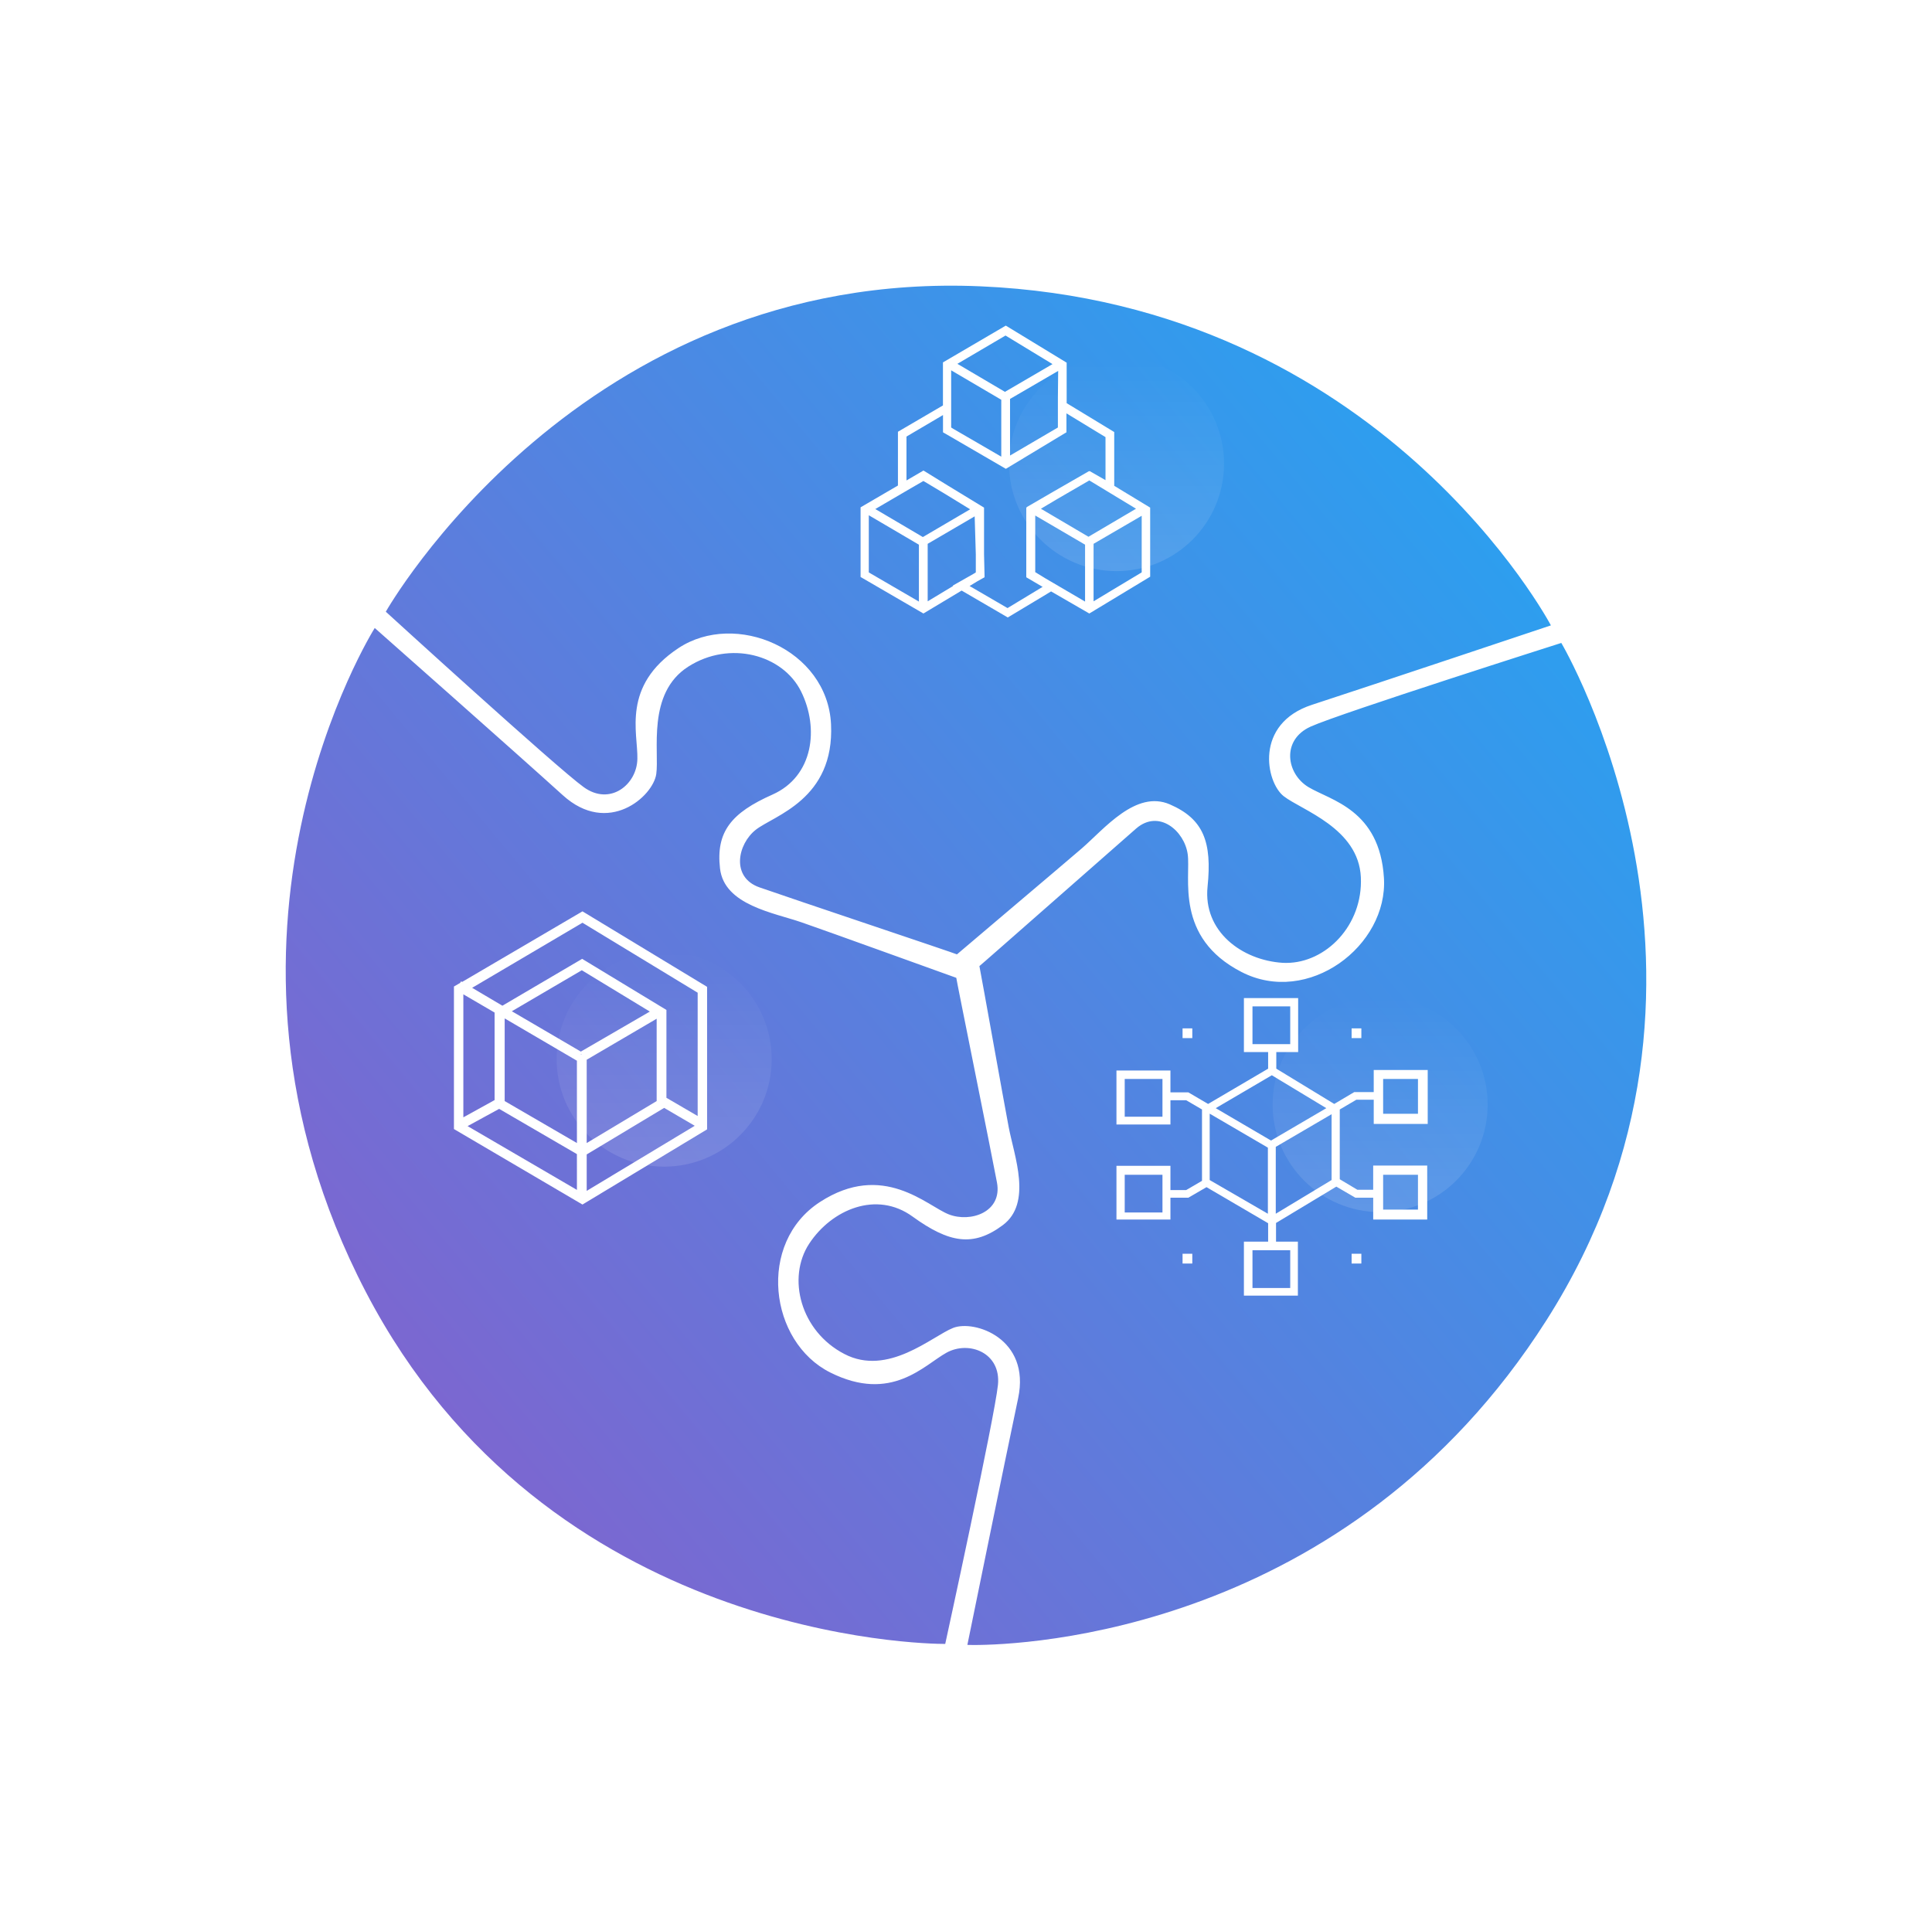 <svg viewBox="0 0 355 354.797" xmlns="http://www.w3.org/2000/svg" xmlns:xlink="http://www.w3.org/1999/xlink"><linearGradient id="a" gradientUnits="objectBoundingBox" x1="-.284" x2=".911" y1="1" y2=".141"><stop offset="0" stop-color="#a34bc1"/><stop offset="1" stop-color="#25a4f2"/></linearGradient><filter id="b" filterUnits="userSpaceOnUse" height="354.797" width="355" x="0" y="0"><feOffset dx="1" dy="13"/><feGaussianBlur result="c" stdDeviation="17.5"/><feFlood flood-color="#9c4ec3" flood-opacity=".349"/><feComposite in2="c" operator="in"/><feComposite in="SourceGraphic"/></filter><linearGradient id="c" gradientUnits="objectBoundingBox" x1=".5" x2=".5" y2="1"><stop offset="0" stop-color="#fff" stop-opacity="0"/><stop offset="1" stop-color="#fff"/></linearGradient><path d="m13.5 1.5h326v326h-326z" fill="none" opacity=".5"/><g filter="url(#b)" transform=""><path d="m125.252 249.781s7-34.325 9.329-45.329-8.073-14.472-11.96-12.917-11.96 8.97-19.973 4.784c-8.073-4.186-10.584-13.993-6.458-20.272s12.379-9.808 19.017-4.964c6.7 4.844 11.123 5.621 16.564 1.555s2.093-12.677 1.076-18c-.956-5.024-4.844-26.85-5.382-29.6 0 .06 24.638-21.647 28.824-25.3 4.186-3.588 8.85.479 9.448 4.724s-2.451 15.309 9.867 21.648c12.259 6.339 26.97-4.784 26.192-17.282-.777-12.558-9.807-14.233-13.873-16.684s-5.024-8.671.418-11.123 46.046-15.369 46.046-15.369 36.9 62.252-2.751 124.5c-36.557 57.408-96.146 59.648-105.212 59.648-.767 0-1.172-.019-1.172-.019zm-110.51-64.824c-34.086-65.421 1.615-122.052 1.615-122.052s26.252 23.2 34.564 30.737 16.565.24 17.163-3.887-1.794-14.83 5.86-19.734 17.4-2.213 20.75 4.545 2.273 15.608-5.262 18.956-10.406 6.818-9.632 13.578 9.927 8.133 15.07 9.927c4.844 1.674 25.654 9.209 28.345 10.166-.06 0 6.458 32.173 7.475 37.614s-4.844 7.415-8.85 5.86-12.08-9.808-23.681-2.273-9.329 25.714 1.913 31.336 17.222-1.376 21.349-3.648 10.047 0 9.449 5.92-9.687 47.6-9.687 47.6h-.116c-3.217-.002-73.03-.741-106.325-64.645zm168.458-60.517c-7.535-.479-14.651-5.8-13.814-13.993s-.717-12.438-6.937-15.129-12.021 4.482-16.149 8.072c-3.887 3.349-20.81 17.641-22.963 19.495.06-.06-31.036-10.465-36.3-12.319s-4.006-7.954-.658-10.585 14.475-5.561 13.821-19.375-17.585-20.93-28.05-13.993-7.415 15.608-7.535 20.332c-.06 4.724-5.023 8.731-9.867 5.2-4.848-3.466-36.358-32.229-36.358-32.229s35.581-62.97 109.254-59.8 104.829 62.311 104.829 62.311-33.248 11.123-43.893 14.592-8.492 14.232-5.2 16.8 13.754 5.86 14.173 14.89c.406 8.832-6.415 15.745-13.714 15.745-.215.004-.427-.002-.639-.014z" fill="url(#a)" transform="translate(51.5 39.5)"/></g><g fill="#fff"><path d="m33.338 54.676h-9.919v-9.919h4.451v-3.387l-11.322-6.629-3.338 1.936h-3.291v4.016h-9.919v-9.87h9.919v4.451h2.9l2.9-1.694v-13.113l-2.9-1.694h-2.9v4.451h-9.919v-9.918h9.919v4.016h3.291l3.629 2.129 11.031-6.483v-3.049h-4.451v-9.919h9.967v9.919h-4.016v3.048l10.645 6.484 3.677-2.178h3.581v-4.063h9.919v9.919h-9.919v-4.452h-3.193l-3.049 1.791v12.822l3.242 1.936h2.9v-4.453h9.927v9.919h-9.924v-4.015h-3.29l-3.486-2.033-11.08 6.677v3.436h4.016v9.918zm-8.344-8.341v6.936h6.936v-6.936zm14.538-25-10.258 6v12.29l10.258-6.193zm-22.4-.1v12.2l10.693 6.193v-12.145zm-15.614 11.229v6.936h6.936v-6.936zm47.484 0v6.4h6.4v-6.4zm-20.454-18.287-10.307 6.048 10.159 5.952 10.161-5.951zm-27.03.68v6.936h6.936v-6.935zm47.484 0v6.4h6.4v-6.4zm-24.008-13.338v6.936h6.936v-6.936zm20.006 47.254h-1.79v-1.79h1.79zm-31.063 0h-1.79v-1.79h1.79zm31.063-41.418h-1.79v-1.79h1.79zm-31.063 0h-1.79v-1.79h1.79z" transform="translate(205.146 183.421)"/><path d="m218.207 56.741v-9.883l-8.739-5.306v-7.438l-11.184-6.814-11.548 6.762v7.906l-8.271 4.838v9.883l-6.865 4.006v12.8l11.548 6.71 7.022-4.213 8.479 4.942 7.958-4.785 7.022 4.057 11.183-6.762v-12.697zm-14.513 15.865v-10.406l9.155 5.358v10.458l-7.282-4.265zm9.779-6.502-8.739-5.15 3.069-1.821 5.826-3.381 8.583 5.2zm-5.618-25.488v5.41l-8.791 5.15v-10.4l8.843-5.15-.052 4.994zm-.988-6.242-8.739 5.1-8.739-5.15 8.843-5.2zm-18.622 1.144 9.207 5.41v10.456l-8.791-5.1-.416-.26v-4.94zm-1.352 22.575 4.838 2.965-8.687 5.1-8.739-5.15 6.5-3.8 2.341-1.352zm-13.783 4.058 9.207 5.41v10.455l-9.207-5.358zm10.819 15.813v-10.564l8.635-5.046.208 6.97v3.329l-.416.26-3.851 2.187.1.052zm21.119-2.653-6.45 3.9-6.97-4.057 1.457-.884 1.3-.728-.1-4.213v-8.582l-6.658-4.057-4.473-2.757-3.121 1.821v-8.064l6.71-3.953v3.173l1.352.78 10.2 5.93 10.767-6.5.364-.208v-3.487l7.178 4.369v7.906l-2.913-1.665-.052.052-.052-.052-6.606 3.8-4.837 2.809v.052l-.1.052v12.8l2.653 1.56zm9.363 2.653v-10.564l8.843-5.15v10.4z" transform="translate(-13.471 32.536)"/><path d="m82.921 223.9-22.121 12.977-.179-.12-.179.3-1.136.658v26.192l23.615 13.873 22.9-13.814v-26.192zm0 2.093 21.169 12.857v22.664l-5.741-3.349v-16.146l-15.488-9.389-14.651 8.612-5.561-3.289zm-21.887 13.156 5.741 3.349v16.086l-5.741 3.169zm20.87 35.94-20.092-11.721 5.8-3.169 14.288 8.312zm0-8.611-13.276-7.714v-15.19l13.272 7.774zm.718-16.266.06-.119.06.119zm0-.538-12.678-7.415 12.856-7.535 12.5 7.595zm13.933-6.04v15.129l-12.855 7.714v-15.308zm-12.855 24.937 14.232-8.552 5.621 3.289-19.853 11.96z" transform="translate(24.105 -56.423)"/></g><circle cx="19.756" cy="19.756" fill="url(#c)" opacity=".12" r="19.756" transform="translate(102.283 174.878)"/><circle cx="19.756" cy="19.756" fill="url(#c)" opacity=".12" r="19.756" transform="translate(185.405 65.443)"/><circle cx="19.756" cy="19.756" fill="url(#c)" opacity=".12" r="19.756" transform="translate(233.843 183.236)"/></svg>